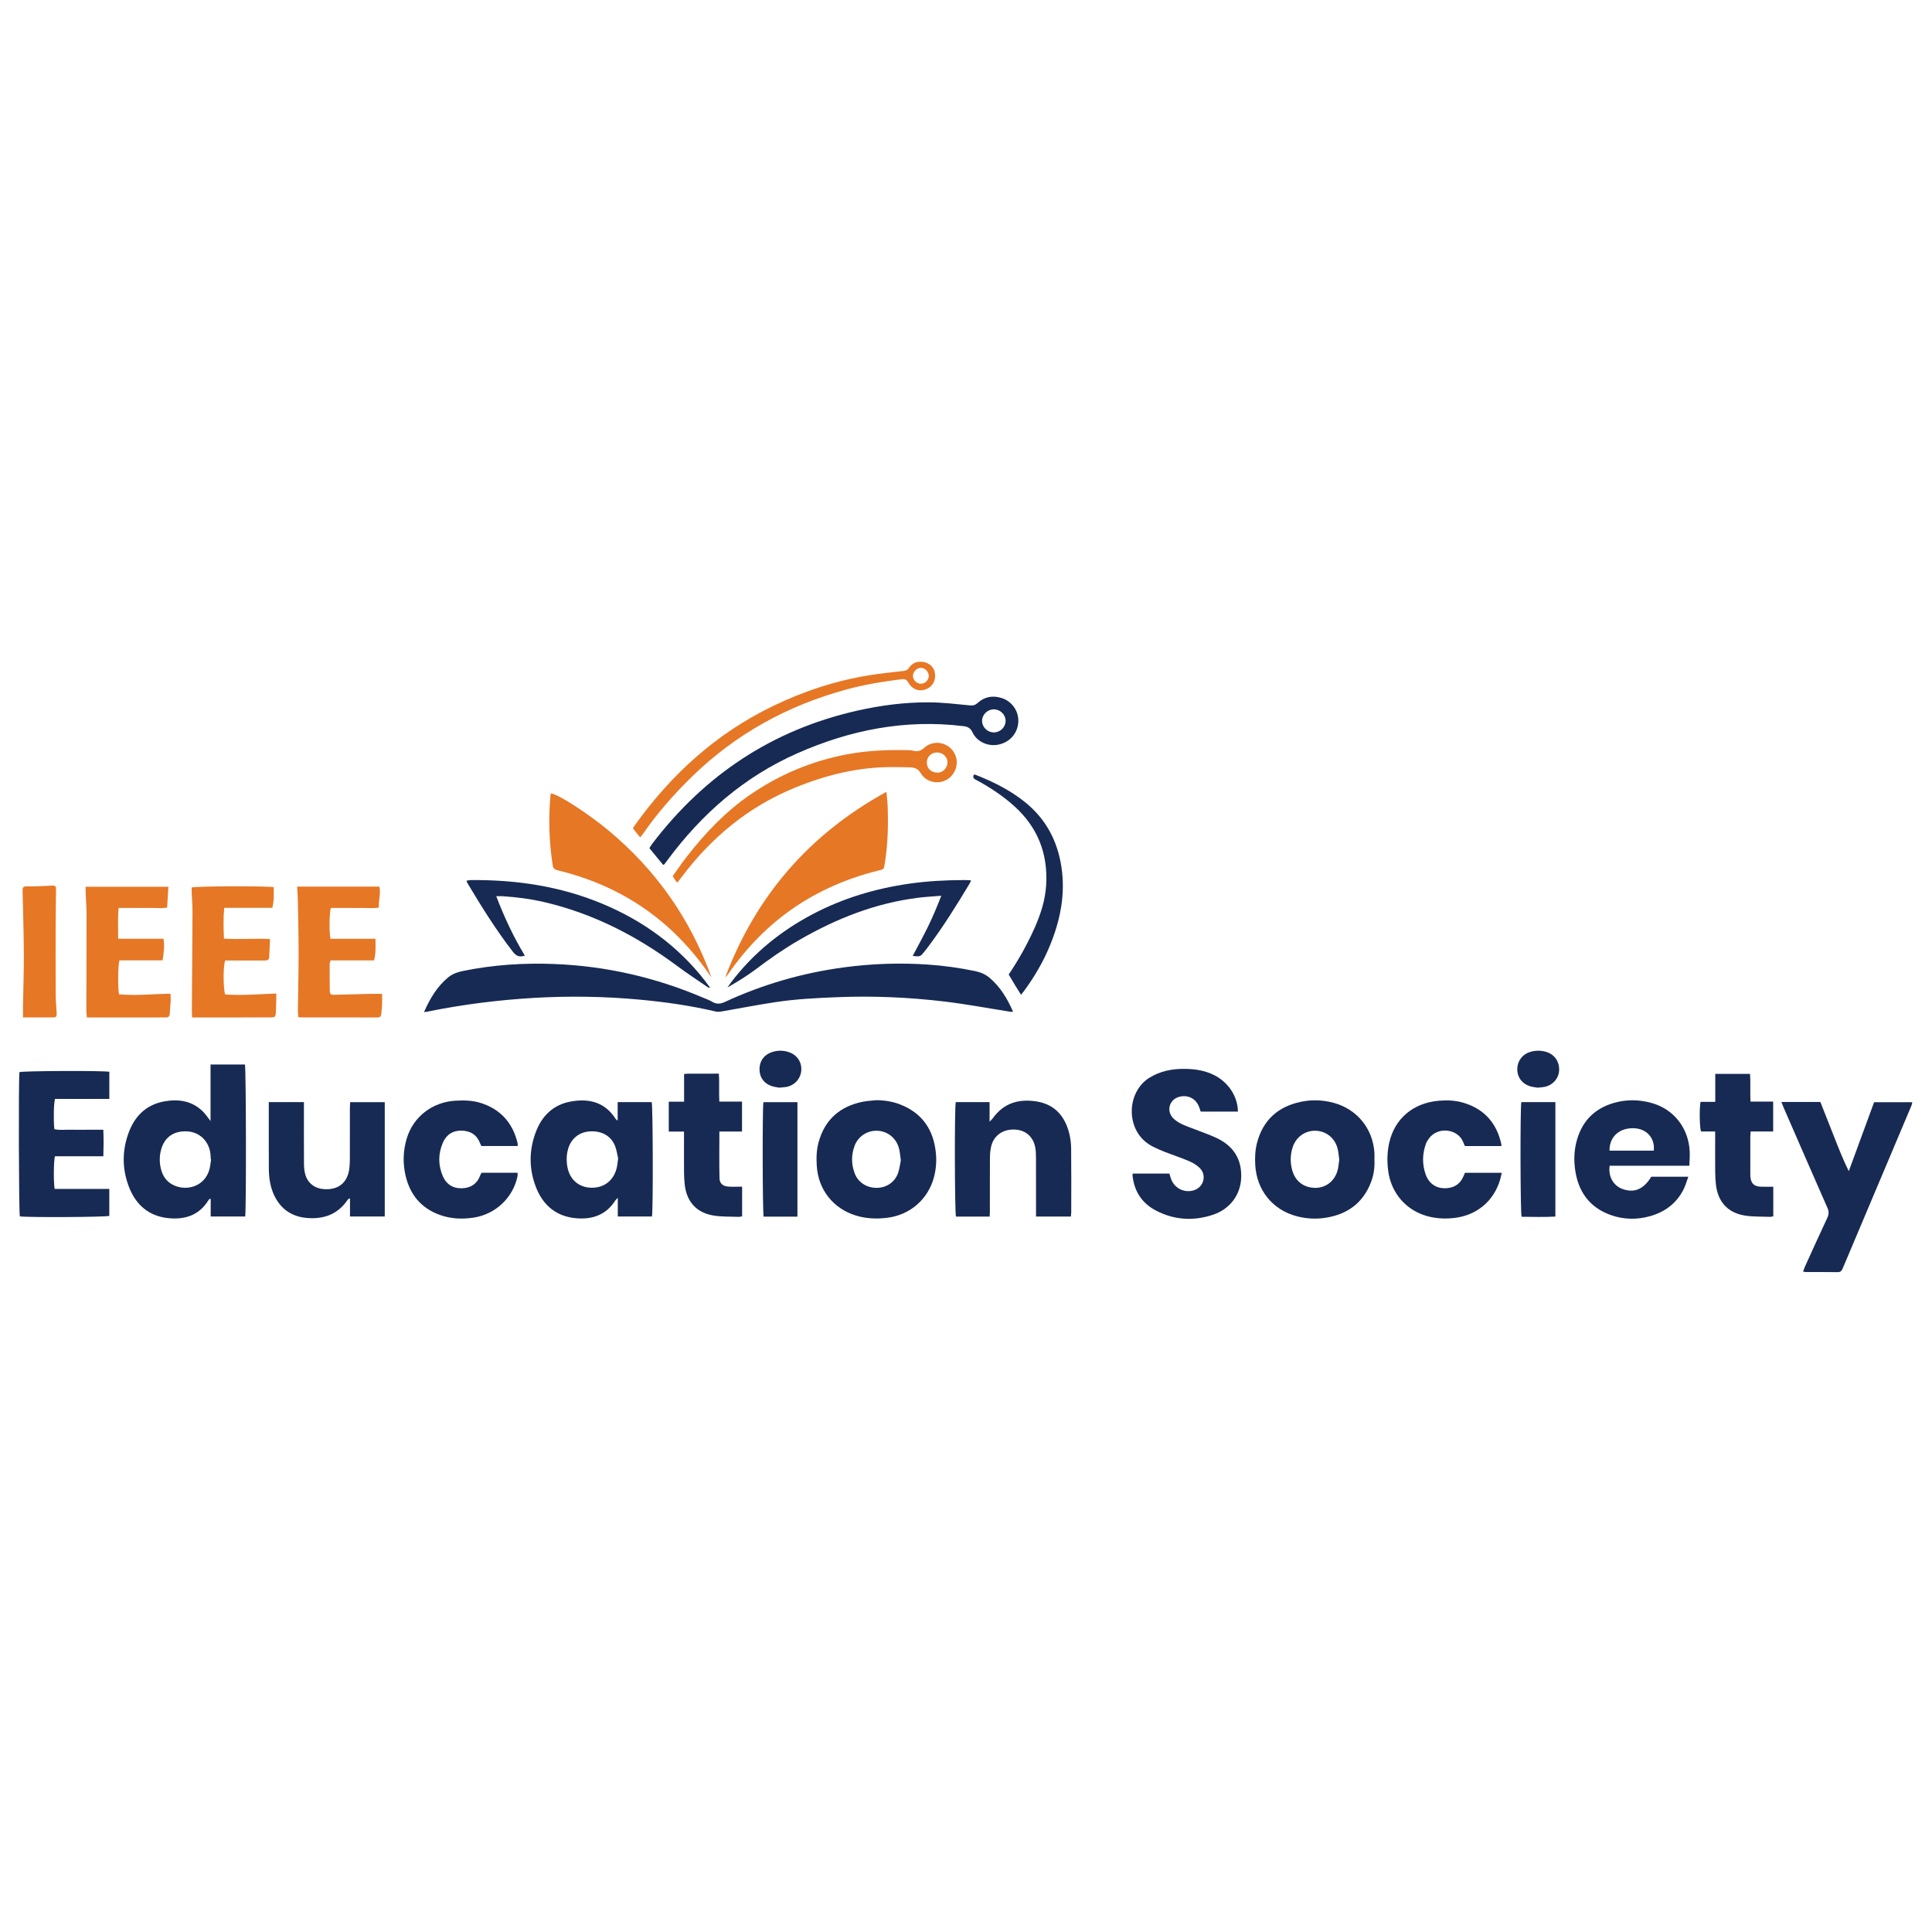 <?xml version="1.0" encoding="iso-8859-1"?>
<!-- Generator: Adobe Illustrator 26.0.1, SVG Export Plug-In . SVG Version: 6.00 Build 0)  -->
<svg version="1.1" id="Layer_1" xmlns="http://www.w3.org/2000/svg" xmlns:xlink="http://www.w3.org/1999/xlink" x="0px" y="0px"
	 viewBox="0 0 1080 1080" style="enable-background:new 0 0 1080 1080;" xml:space="preserve">
<g>
	<g>
		<path style="fill:#E67725;" d="M47.876,495.692c15.634,0,30.779,0,46.267,0c-0.24,3.928-0.464,7.612-0.709,11.631
			c-3.044,0.615-6.045,0.156-9.006,0.219c-2.915,0.062-5.832,0.001-8.749-0.002c-3.006-0.003-6.011-0.001-9.364-0.001
			c-0.553,5.808-0.219,11.339-0.251,17.226c8.609,0,16.879,0,25.325,0c0.745,4.154,0.105,7.894-0.48,12.077
			c-8.161,0-16.222,0-24.126,0c-0.856,2.527-0.977,15.151-0.256,18.976c9.408,0.89,18.911-0.168,28.738-0.359
			c0.074,1.42,0.226,2.522,0.17,3.614c-0.128,2.491-0.415,4.975-0.526,7.467c-0.07,1.566-0.745,2.272-2.314,2.221
			c-1.352-0.044-2.708-0.002-4.062-0.002c-12.082,0.001-24.164,0-36.247,0c-1.129,0-2.257,0-3.723,0
			c-0.119-1.47-0.301-2.661-0.298-3.852c0.036-17.999,0.129-35.997,0.126-53.996c-0.001-3.842-0.345-7.683-0.506-11.526
			C47.837,498.266,47.876,497.143,47.876,495.692z"/>
		<path style="fill:#E67725;" d="M166.095,495.626c15.527,0,30.595,0,46.003,0c0.812,3.89-0.514,7.617-0.319,11.699
			c-3.204,0.582-6.204,0.163-9.17,0.219c-2.915,0.055-5.832-0.001-8.749-0.004c-3.004-0.003-6.009-0.001-8.898-0.001
			c-0.878,2.541-1.011,13.563-0.232,17.254c8.183,0,16.45,0,25.152,0c0.024,4.14,0.331,7.91-0.775,12.054c-8.123,0-16.192,0-24.32,0
			c-0.233,0.966-0.492,1.545-0.493,2.125c-0.014,4.786-0.027,9.572,0.057,14.357c0.043,2.45,0.336,2.78,2.706,2.743
			c6.553-0.104,13.105-0.338,19.658-0.49c2.158-0.05,4.318-0.008,6.882-0.008c0,2.31,0.057,4.349-0.018,6.384
			c-0.058,1.556-0.347,3.103-0.415,4.659c-0.07,1.589-0.84,2.248-2.381,2.142c-0.415-0.029-0.833,0-1.25,0
			c-13.228,0-26.455,0.003-39.683-0.006c-0.92-0.001-1.84-0.089-3.105-0.155c-0.08-1.332-0.226-2.529-0.212-3.723
			c0.122-10.504,0.38-21.007,0.384-31.511c0.003-9.984-0.23-19.968-0.404-29.951C166.468,500.941,166.252,498.472,166.095,495.626z"
			/>
		<path style="fill:#E67725;" d="M150.964,524.921c-0.177,3.703-0.346,6.909-0.477,10.116c-0.073,1.782-1.279,1.874-2.617,1.872
			c-5.522-0.009-11.044-0.001-16.566,0c-1.86,0-3.719,0-5.427,0c-1.167,2.924-1.135,15.552-0.024,18.994
			c9.354,0.656,18.781-0.135,28.6-0.52c0,1.355,0.022,2.345-0.004,3.334c-0.062,2.289-0.125,4.578-0.228,6.865
			c-0.131,2.91-0.377,3.166-3.34,3.171c-11.982,0.017-23.964,0.008-35.945,0.008c-2.381,0-4.762,0-7.557,0
			c-0.048-1.896-0.132-3.508-0.122-5.118c0.116-18,0.277-35.999,0.347-53.999c0.014-3.636-0.312-7.273-0.464-10.91
			c-0.038-0.907-0.006-1.817-0.006-2.623c2.634-0.79,42.189-0.921,45.869-0.163c0.06,3.69,0.27,7.458-0.777,11.545
			c-8.883,0-17.687,0-26.89,0c-0.57,5.879-0.382,11.401-0.141,17.203C133.884,525.245,142.275,524.482,150.964,524.921z"/>
		<path style="fill:#E67725;" d="M12.848,568.745c0-2.549-0.032-4.704,0.006-6.858c0.165-9.453,0.525-18.906,0.483-28.358
			c-0.051-11.428-0.437-22.854-0.678-34.281c-0.013-0.623-0.029-1.247-0.035-1.87c-0.013-1.288,0.636-1.902,1.918-1.891
			c1.561,0.013,3.123,0.055,4.682,0.002c3.116-0.105,6.234-0.215,9.344-0.421c2.34-0.154,2.753,0.085,2.741,2.504
			c-0.031,6.34-0.187,12.679-0.202,19.019c-0.031,13.096-0.04,26.193,0.025,39.289c0.017,3.423,0.332,6.845,0.521,10.267
			c0.073,1.328,0.084,2.596-1.772,2.597C24.381,568.746,18.881,568.745,12.848,568.745z"/>
	</g>
	<g>
		<path style="fill:#E67725;" d="M495.518,442.641c0.284,3.242,0.605,5.691,0.695,8.148c0.396,10.834,0.088,21.635-1.697,32.358
			c-0.458,2.752-0.443,2.751-3.149,3.415c-35.26,8.65-63.359,27.732-84.059,57.59c-0.525,0.758-1.089,1.489-1.846,2.057
			C422.595,500.905,452.218,466.416,495.518,442.641z"/>
		<path style="fill:#E67725;" d="M397.74,546.4c-0.476-0.662-0.964-1.316-1.427-1.986c-20.696-29.959-48.812-49.149-84.161-57.807
			c-1.62-0.397-2.847-0.712-3.163-2.736c-2.05-13.114-2.45-26.269-1.244-39.479c0.027-0.299,0.174-0.587,0.263-0.874
			c4.051,0.505,20.285,10.883,31.993,20.595C366.688,486.25,385.947,513.654,397.74,546.4z"/>
		<path style="fill:#E67725;" d="M378.646,493.39c-0.528-0.614-0.959-1.045-1.304-1.537c-0.412-0.587-0.749-1.225-1.289-2.124
			c2.587-3.587,5.083-7.289,7.822-10.802c10.285-13.192,21.706-25.249,35.592-34.761c16.424-11.251,34.368-18.783,53.993-22.485
			c11.636-2.195,23.312-2.641,35.075-2.303c0.721,0.021,1.446,0.16,2.153,0.318c2.265,0.505,4.043,0.093,5.907-1.618
			c4.689-4.302,11.912-3.559,15.817,1.309c3.83,4.775,3.003,11.734-1.854,15.591c-4.919,3.906-12.567,2.801-15.821-2.708
			c-1.461-2.474-3.326-3.19-5.758-3.312c-2.702-0.136-5.413-0.073-8.12-0.129c-19.88-0.408-38.738,4.194-56.975,11.707
			c-25.802,10.63-46.415,27.824-63.05,50.008C380.159,491.445,379.461,492.332,378.646,493.39z M523.823,431.852
			c3.135,0.344,5.76-2.576,5.841-5.58c0.083-3.078-2.644-5.655-5.809-5.642c-3.309,0.014-5.741,2.39-5.747,5.616
			C518.101,429.511,520.481,431.845,523.823,431.852z"/>
		<path style="fill:#E67725;" d="M357.857,468.11c-1.359-1.674-2.592-3.191-4.038-4.972c0.112-0.203,0.437-0.955,0.902-1.607
			c20.378-28.529,45.587-51.501,77.366-66.849c17.22-8.317,35.229-14.261,54.151-17.249c6.25-0.987,12.549-1.681,18.84-2.37
			c1.383-0.151,2.282-0.57,3.055-1.717c1.334-1.98,3.173-3.236,5.663-3.418c4.221-0.309,7.763,1.941,8.655,5.565
			c1.051,4.27-0.836,8.188-4.7,9.761c-3.784,1.54-7.712,0.232-9.882-3.546c-0.896-1.56-1.81-2.268-3.682-2.041
			c-10.32,1.253-20.561,2.934-30.602,5.643c-33.103,8.931-62.238,24.897-86.855,48.907c-10.016,9.77-19.192,20.231-27.17,31.73
			C359.101,466.61,358.562,467.219,357.857,468.11z M514.75,382.21c2.334,0.016,4.395-1.991,4.434-4.317
			c0.038-2.317-1.948-4.453-4.227-4.547c-2.378-0.097-4.643,2.11-4.618,4.499C510.364,380.172,512.408,382.194,514.75,382.21z"/>
	</g>
	<g>
		<path style="fill:#172A53;" d="M859.474,608.014c-1.197-0.227-2.875-0.359-4.425-0.875c-4.411-1.467-6.994-5.194-6.887-9.65
			c0.107-4.461,2.867-8.145,7.225-9.46c2.943-0.888,5.949-0.898,8.901-0.025c4.702,1.389,7.483,5.394,7.273,10.325
			c-0.193,4.517-3.557,8.337-8.226,9.263C862.222,607.813,861.071,607.846,859.474,608.014z"/>
		<path style="fill:#172A53;" d="M435.518,608.01c-1.233-0.256-2.8-0.414-4.25-0.912c-4.312-1.482-6.711-4.948-6.703-9.424
			c0.009-4.469,2.427-7.941,6.706-9.451c3.229-1.139,6.518-1.168,9.761-0.053c4.593,1.579,7.258,5.614,6.881,10.281
			c-0.372,4.604-3.711,8.293-8.365,9.153C438.33,607.828,437.076,607.859,435.518,608.01z"/>
		<path style="fill:#172A53;" d="M117.691,595.075c6.671,0,12.962,0,19.229,0c0.641,2.358,0.785,81.19,0.144,84.959
			c-6.259,0-12.557,0-19.284,0c0-3.291,0-6.53,0-9.768c-0.203-0.044-0.406-0.087-0.609-0.131c-0.231,0.288-0.495,0.556-0.689,0.868
			c-5.105,8.224-12.854,10.818-21.995,9.985c-10.951-0.997-18.294-7.14-22.246-17.103c-4.108-10.357-4.095-21.008-0.062-31.391
			c3.547-9.132,10.126-15.225,20.037-16.881c8.062-1.347,15.604-0.103,21.586,6.122c1.257,1.308,2.264,2.855,3.889,4.936
			C117.691,615.722,117.691,605.51,117.691,595.075z M117.995,648.129c-0.056-0.011-0.112-0.022-0.167-0.033
			c-0.06-1.035-0.067-2.077-0.19-3.105c-0.866-7.212-6.167-12.241-13.203-12.556c-7.688-0.344-12.951,3.667-14.605,11.133
			c-0.802,3.62-0.669,7.224,0.38,10.765c0.98,3.306,2.902,5.992,5.927,7.711c7.442,4.228,18.232,1.608,20.959-8.418
			C117.581,651.844,117.705,649.964,117.995,648.129z"/>
		<path style="fill:#172A53;" d="M345.277,626.426c0-3.676,0-6.923,0-10.326c6.601,0,12.813,0,19.029,0
			c0.681,2.219,0.846,60.283,0.144,63.93c-6.244,0-12.522,0-19.101,0c0-3.389,0-6.57,0-10.48c-0.806,0.89-1.167,1.191-1.409,1.569
			c-5.04,7.889-12.564,10.606-21.475,9.925c-11.07-0.847-18.636-6.874-22.684-16.97c-4.189-10.447-4.185-21.194-0.092-31.682
			c3.423-8.77,9.672-14.825,19.189-16.597c10.32-1.922,19.271,0.261,25.308,9.733C344.327,625.749,344.605,625.882,345.277,626.426z
			 M345.544,647.616c-0.484-2.019-0.791-4.745-1.793-7.187c-2.289-5.581-7.606-8.416-14.154-7.965
			c-5.854,0.403-10.325,4.009-11.993,9.701c-0.983,3.353-1.039,6.788-0.416,10.175c1.306,7.11,6.395,11.446,13.355,11.607
			c7.094,0.164,12.519-4.024,14.198-11.044C345.099,651.404,345.214,649.845,345.544,647.616z"/>
		<path style="fill:#172A53;" d="M692.007,621.385c-7.035,0-13.871,0-20.818,0c-0.32-0.945-0.577-1.831-0.917-2.685
			c-1.819-4.578-6.036-6.762-10.842-5.638c-5.598,1.309-7.682,7.73-3.711,11.921c1.387,1.464,3.245,2.621,5.092,3.481
			c3.008,1.401,6.193,2.422,9.287,3.642c3.384,1.334,6.833,2.541,10.11,4.102c9.292,4.426,14.035,11.774,13.624,22.168
			c-0.379,9.573-6.229,17.512-15.856,20.71c-10.834,3.598-21.602,2.934-31.795-2.379c-7.86-4.097-12.169-10.807-13.102-19.636
			c-0.031-0.288,0.083-0.592,0.154-1.044c6.761,0,13.498,0,20.456,0c0.28,0.916,0.542,1.893,0.875,2.846
			c1.834,5.239,7.157,8.041,12.509,6.602c5.699-1.533,7.761-8.394,3.581-12.559c-1.645-1.639-3.81-2.932-5.965-3.849
			c-4.491-1.912-9.154-3.418-13.706-5.194c-2.321-0.905-4.609-1.93-6.82-3.077c-15.295-7.934-14.766-30.082-1.774-38.242
			c6.152-3.864,12.87-5.134,19.971-5.052c5.677,0.065,11.195,0.9,16.338,3.483C686.652,604.978,691.91,612.888,692.007,621.385z"/>
		<path style="fill:#172A53;" d="M995.792,615.998c7.529,0,14.496,0,21.802,0c2.519,6.381,5.067,12.823,7.604,19.269
			c2.543,6.461,5.076,12.927,8.274,19.44c4.699-12.8,9.398-25.6,14.16-38.571c7.069,0,14.11,0,21.368,0
			c-0.165,0.653-0.25,1.344-0.51,1.961c-12.77,30.26-25.556,60.513-38.329,90.771c-0.552,1.308-1.109,2.303-2.866,2.272
			c-6.037-0.105-12.077-0.049-18.115-0.068c-0.296-0.001-0.592-0.13-1.221-0.278c0.317-0.885,0.553-1.728,0.912-2.516
			c4.178-9.177,8.324-18.368,12.604-27.497c0.916-1.954,0.954-3.577,0.077-5.568c-8.171-18.549-16.249-37.138-24.347-55.719
			C996.758,618.474,996.368,617.428,995.792,615.998z"/>
		<path style="fill:#172A53;" d="M30.539,664.616c10.191,0,20.265,0,30.559,0c0,5.172,0,10.112,0,15.071
			c-2.075,0.689-45.357,0.944-50.001,0.279c-0.581-2.251-0.788-76.108-0.226-80.64c2.195-0.713,46.25-0.915,50.244-0.192
			c0,4.904,0,9.85,0,15.157c-10.171,0-20.326,0-30.373,0c-0.737,2.568-0.898,12.397-0.344,16.931c2.89,0.669,5.89,0.224,8.853,0.301
			c3.018,0.079,6.039,0.017,9.059,0.017c3.014,0,6.029,0,9.454,0c0.196,4.975,0.178,9.786,0.01,14.815c-9.25,0-18.187,0-27.058,0
			C29.996,648.781,29.866,660.62,30.539,664.616z"/>
		<path style="fill:#172A53;" d="M768.314,648.328c0.241,4.422-0.426,8.738-2.038,12.839c-4.481,11.403-13.111,17.607-25.026,19.536
			c-5.521,0.894-11.018,0.601-16.411-0.829c-13.539-3.591-22.398-14.634-23.156-28.779c-0.224-4.169-0.046-8.315,1.037-12.38
			c3.364-12.627,11.681-20.062,24.289-22.763c6.179-1.323,12.417-1.124,18.554,0.548c13.011,3.545,21.821,14.3,22.74,27.775
			C768.394,645.62,768.314,646.977,768.314,648.328z M748.662,648.282c-0.275-1.93-0.408-4.013-0.887-6.013
			c-1.427-5.962-6.328-9.968-12.233-10.173c-5.906-0.205-11.058,3.446-12.946,9.269c-1.415,4.364-1.427,8.792-0.128,13.175
			c1.823,6.15,6.887,9.684,13.363,9.464c5.868-0.2,10.652-4.272,12.022-10.341C748.24,651.955,748.382,650.192,748.662,648.282z"/>
		<path style="fill:#172A53;" d="M489.859,615.008c4.661,0.034,9.181,0.75,13.481,2.444c12.303,4.847,18.564,14.214,19.825,27.111
			c0.437,4.466,0.115,8.924-1.024,13.309c-3.229,12.426-13.294,21.233-26.029,22.858c-5.969,0.761-11.838,0.541-17.608-1.219
			c-12.734-3.885-21.091-14.457-21.926-27.771c-0.281-4.477-0.169-8.936,1.044-13.308c3.495-12.588,11.867-19.909,24.506-22.523
			C484.659,615.385,487.28,615.297,489.859,615.008z M503.564,648.633c-0.336-2.364-0.465-4.344-0.916-6.247
			c-1.392-5.88-6.043-9.851-11.841-10.272c-5.602-0.407-10.998,2.913-13.026,8.256c-1.949,5.135-1.947,10.387-0.014,15.526
			c1.927,5.123,6.803,8.193,12.465,8.116c5.44-0.074,10.107-3.273,11.858-8.462C502.875,653.224,503.135,650.721,503.564,648.633z"
			/>
		<path style="fill:#172A53;" d="M195.742,616.104c6.551,0,12.846,0,19.337,0c0,21.346,0,42.517,0,63.918c-6.43,0-12.719,0-19.428,0
			c0-3.324,0-6.578,0-10.168c-0.712,0.378-1.045,0.442-1.176,0.639c-5.472,8.24-13.343,11.164-22.908,10.355
			c-8.665-0.732-14.811-5.129-18.436-12.941c-1.038-2.238-1.744-4.691-2.201-7.121c-0.477-2.538-0.63-5.166-0.645-7.757
			c-0.065-11.135-0.028-22.27-0.028-33.405c0-1.12,0-2.24,0-3.521c6.641,0,12.938,0,19.641,0c0,1.22,0,2.331,0,3.443
			c0,10.407-0.037,20.813,0.033,31.219c0.013,1.952,0.201,3.975,0.745,5.838c1.411,4.833,5.29,7.764,10.324,8.132
			c8.201,0.599,13.389-3.648,14.305-11.758c0.175-1.547,0.264-3.111,0.268-4.667c0.024-9.574,0.007-19.148,0.019-28.722
			C195.594,618.475,195.686,617.362,195.742,616.104z"/>
		<path style="fill:#172A53;" d="M553.23,680.071c-6.456,0-12.66,0-18.84,0c-0.722-2.374-0.849-60.576-0.127-63.975
			c6.171,0,12.38,0,18.915,0c0,3.395,0,6.775,0,10.929c0.977-1.027,1.477-1.442,1.843-1.953c6.094-8.531,14.602-10.939,24.485-9.346
			c9.865,1.59,15.52,7.918,18.044,17.217c0.782,2.881,1.186,5.948,1.22,8.935c0.137,11.966,0.064,23.935,0.054,35.902
			c-0.001,0.703-0.131,1.407-0.217,2.28c-6.45,0-12.75,0-19.464,0c0-1.253,0-2.363,0-3.472c0-9.782,0.026-19.565-0.022-29.347
			c-0.01-2.069-0.053-4.188-0.49-6.195c-1.359-6.237-5.965-9.726-12.387-9.629c-6.307,0.095-11.054,3.848-12.287,9.912
			c-0.411,2.022-0.568,4.126-0.58,6.194c-0.058,9.99-0.025,19.981-0.031,29.971C553.345,678.216,553.283,678.939,553.23,680.071z"/>
		<path style="fill:#172A53;" d="M944.356,651.647c-15.287,0-29.938,0-44.537,0c-0.89,5.99,2.023,11.128,7.137,12.994
			c6.586,2.402,11.855,0.181,16.121-6.843c6.697,0,13.431,0,20.705,0c-0.93,2.527-1.547,4.836-2.593,6.932
			c-3.898,7.809-10.307,12.686-18.6,15.063c-7.405,2.122-14.894,2.007-22.14-0.573c-11.996-4.271-18.323-13.219-19.977-25.585
			c-0.65-4.858-0.552-9.774,0.578-14.591c2.7-11.517,9.639-19.174,21.058-22.487c7.054-2.046,14.22-1.945,21.28,0.052
			c12.359,3.496,20.568,14.05,21.173,27.14C944.675,646.211,944.443,648.689,944.356,651.647z M899.733,643.223
			c8.414,0,16.58,0,24.722,0c0.819-6.868-3.841-12.169-10.82-12.52C905.37,630.287,899.613,635.387,899.733,643.223z"/>
		<path style="fill:#172A53;" d="M839.273,640.645c-6.819,0-13.562,0-20.386,0c-0.299-0.693-0.609-1.334-0.857-1.998
			c-2.84-7.598-14.142-9.187-19.244-2.226c-0.729,0.995-1.396,2.103-1.796,3.26c-1.929,5.589-2.005,11.266-0.038,16.825
			c2.062,5.828,6.997,8.534,13.085,7.532c3.419-0.563,5.946-2.378,7.548-5.441c0.479-0.915,0.851-1.886,1.343-2.991
			c6.702,0,13.425,0,20.573,0c-0.358,1.488-0.602,2.778-0.979,4.027c-3.61,11.963-13.125,19.77-25.534,21.211
			c-5.151,0.598-10.207,0.346-15.17-1.021c-11.968-3.299-20.256-13.089-21.827-25.444c-0.663-5.216-0.568-10.372,0.579-15.505
			c3.012-13.475,13.33-22.384,27.928-23.562c4.576-0.369,9.161-0.195,13.623,1.15c11.665,3.517,18.557,11.378,21.144,23.158
			C839.327,639.902,839.273,640.211,839.273,640.645z"/>
		<path style="fill:#172A53;" d="M289.384,640.613c-6.779,0-13.512,0-20.302,0c-0.22-0.461-0.479-0.913-0.659-1.395
			c-1.777-4.754-5.319-7.05-10.277-7.185c-5.023-0.137-8.666,2.28-10.602,6.786c-2.664,6.202-2.65,12.599,0.056,18.792
			c1.92,4.395,5.522,6.727,10.387,6.648c4.929-0.081,8.561-2.277,10.388-7.034c0.149-0.387,0.312-0.771,0.502-1.139
			c0.092-0.179,0.261-0.319,0.432-0.52c6.608,0,13.25,0,20,0c0,0.746,0.103,1.369-0.015,1.948
			c-2.461,12.016-12.327,21.302-24.543,23.145c-6.383,0.963-12.693,0.701-18.797-1.479c-10.475-3.74-16.755-11.305-19.236-21.991
			c-1.601-6.898-1.401-13.858,0.622-20.67c3.627-12.212,14.278-20.474,27.249-21.221c4.798-0.276,9.59-0.195,14.228,1.291
			c11.199,3.59,17.904,11.281,20.557,22.626C289.464,639.604,289.384,640.033,289.384,640.613z"/>
		<path style="fill:#172A53;" d="M373.843,615.858c2.856,0,5.521,0,8.566,0c0-5.338,0-10.382,0-15.482
			c1.102-0.086,1.82-0.189,2.539-0.191c5.512-0.014,11.024-0.008,16.877-0.008c0.412,5.192-0.015,10.253,0.285,15.617
			c4.235,0,8.346,0,12.682,0c0,5.674,0,11.002,0,16.727c-4.242,0-8.345,0-12.658,0c0,8.993-0.133,17.598,0.074,26.194
			c0.07,2.913,1.968,4.401,4.98,4.606c2.469,0.168,4.959,0.034,7.661,0.034c0,5.702,0,11.044,0,16.595
			c-0.703,0.1-1.396,0.307-2.079,0.278c-4.772-0.205-9.631,0.039-14.292-0.801c-9.36-1.686-14.683-7.841-15.718-17.282
			c-0.249-2.269-0.364-4.562-0.382-6.846c-0.051-6.344-0.018-12.688-0.018-19.033c0-1.117,0-2.234,0-3.715c-2.983,0-5.636,0-8.516,0
			C373.843,626.845,373.843,621.503,373.843,615.858z"/>
		<path style="fill:#172A53;" d="M958.79,632.492c-3.047,0-5.521,0-7.913,0c-0.812-2.366-0.979-12.522-0.271-16.557
			c2.565,0,5.214,0,8.237,0c0-5.418,0-10.461,0-15.624c6.616,0,12.841,0,19.422,0c0.404,5.057-0.026,10.117,0.275,15.479
			c4.23,0,8.34,0,12.679,0c0,5.672,0,10.999,0,16.723c-4.23,0-8.332,0-12.588,0c-0.082,1.289-0.189,2.198-0.191,3.107
			c-0.014,6.759-0.008,13.518-0.005,20.276c0,0.624-0.01,1.25,0.046,1.87c0.34,3.771,1.963,5.408,5.757,5.603
			c2.266,0.117,4.544,0.021,7.039,0.021c0,5.665,0,11.006,0,16.556c-0.696,0.101-1.388,0.313-2.07,0.283
			c-4.77-0.205-9.626,0.03-14.289-0.802c-9.318-1.663-14.659-7.836-15.708-17.286c-0.263-2.372-0.381-4.769-0.402-7.156
			c-0.055-6.238-0.019-12.478-0.019-18.716C958.79,635.152,958.79,634.035,958.79,632.492z"/>
		<path style="fill:#172A53;" d="M850.429,616.092c6.268,0,12.563,0,19.038,0c0,21.33,0,42.496,0,63.981
			c-6.368,0.351-12.658,0.161-18.894,0.105C849.863,677.637,849.757,619.346,850.429,616.092z"/>
		<path style="fill:#172A53;" d="M445.775,680.101c-6.513,0-12.716,0-18.885,0c-0.639-2.441-0.758-60.5-0.132-63.997
			c6.252,0,12.536,0,19.017,0C445.775,637.43,445.775,658.583,445.775,680.101z"/>
	</g>
	<g>
		<path style="fill:#172A53;" d="M237.011,565.773c3.391-7.661,7.327-14.295,13.521-19.401c2.41-1.987,5.185-2.955,8.189-3.571
			c16.921-3.47,34.003-4.601,51.252-3.913c28.93,1.154,56.647,7.526,83.24,18.895c1.626,0.695,3.335,1.265,4.833,2.176
			c2.457,1.494,4.578,1.33,7.226,0.104c21.102-9.768,43.207-16.154,66.273-19.27c15.645-2.114,31.33-2.656,47.063-1.599
			c8.936,0.601,17.802,1.834,26.578,3.679c3.023,0.635,5.727,1.79,8.089,3.801c5.932,5.052,9.793,11.501,13.037,18.889
			c-0.755,0-1.201,0.058-1.628-0.008c-12.231-1.918-24.415-4.224-36.7-5.692c-19.875-2.375-39.847-3.242-59.878-2.439
			c-11.558,0.464-23.11,1.046-34.549,2.763c-9.974,1.497-19.878,3.458-29.821,5.165c-1.191,0.204-2.498,0.369-3.645,0.099
			c-14.011-3.299-28.211-5.32-42.532-6.649c-19.644-1.822-39.31-2.122-58.992-0.976c-20.083,1.17-40.004,3.687-59.725,7.705
			C238.45,565.613,238.045,565.64,237.011,565.773z"/>
		<path style="fill:#172A53;" d="M370.729,483.508c-2.526-3.073-5.075-6.173-7.725-9.396c0.557-0.86,1.004-1.662,1.554-2.385
			c29.34-38.567,67.328-63.822,114.815-74.506c13.256-2.982,26.67-4.702,40.236-4.605c7.471,0.053,14.944,0.961,22.396,1.686
			c1.801,0.175,3.031-0.027,4.419-1.292c3.947-3.597,8.648-4.4,13.675-2.75c5.783,1.898,9.539,7.557,9.132,13.457
			c-0.43,6.237-4.643,11.079-10.854,12.474c-5.82,1.307-12.158-1.358-14.743-6.8c-1.193-2.511-2.785-3.188-5.212-3.485
			c-32.426-3.961-63.236,2.156-92.801,15.228c-29.661,13.115-53.273,33.74-72.469,59.634c-0.557,0.752-1.101,1.514-1.673,2.255
			C371.366,483.17,371.151,483.241,370.729,483.508z M555.492,396.529c-3.601,0.042-6.596,3.078-6.507,6.596
			c0.087,3.411,3.025,6.261,6.497,6.303c3.608,0.043,6.657-2.91,6.657-6.448C562.14,399.445,559.092,396.487,555.492,396.529z"/>
		<path style="fill:#172A53;" d="M260.774,492.302c0.999-0.136,1.783-0.33,2.568-0.336c25.351-0.21,50.009,3.455,73.531,13.304
			c22.72,9.514,42.067,23.535,57.26,43.049c0.928,1.192,1.791,2.436,2.792,3.802c-0.539,0-0.777,0.076-0.904-0.011
			c-5.826-4.012-11.767-7.87-17.436-12.093c-22.459-16.726-46.884-29.315-74.299-35.726c-7.622-1.782-15.36-2.777-23.162-3.296
			c-1.101-0.073-2.21-0.01-3.721-0.01c4.492,11.714,9.589,22.684,15.977,33.204c-3.014,1.049-4.858,0.205-6.611-2.06
			c-9.451-12.211-17.589-25.277-25.498-38.5C261.075,493.3,260.995,492.903,260.774,492.302z"/>
		<path style="fill:#172A53;" d="M542.85,492.127c-0.436,0.936-0.607,1.408-0.86,1.831c-7.338,12.228-14.858,24.337-23.472,35.728
			c-0.565,0.747-1.145,1.483-1.732,2.214c-2.362,2.94-2.364,2.938-6.583,2.487c2.877-5.48,5.829-10.812,8.503-16.28
			c2.679-5.476,5.036-11.106,7.481-17.38c-4.622,0.389-8.654,0.597-12.65,1.087c-24.057,2.95-46.073,11.685-66.901,23.73
			c-8.393,4.854-16.328,10.374-24.062,16.226c-4.965,3.757-10.319,7.001-15.912,10.23c0.586-0.839,1.145-1.697,1.76-2.513
			c12.308-16.326,27.773-28.919,45.799-38.427c16.923-8.926,34.972-14.331,53.884-17.056c10.232-1.474,20.509-2.017,30.828-2.048
			C540.07,491.953,541.206,492.052,542.85,492.127z"/>
		<path style="fill:#172A53;" d="M563.871,544.756c5.615-8.337,10.318-16.776,14.283-25.61c3.507-7.815,6.167-15.875,6.667-24.525
			c1.012-17.5-4.77-32.214-17.866-44.003c-6.303-5.674-13.301-10.317-20.733-14.35c-1.237-0.671-2.855-1.184-1.837-3.239
			c0.283,0.017,0.608-0.039,0.871,0.064c9.927,3.876,19.388,8.585,27.746,15.313c11.586,9.327,18.071,21.484,20.316,36.062
			c2.369,15.384-0.594,29.989-6.424,44.163c-3.776,9.179-8.789,17.672-14.687,25.648c-0.364,0.492-0.772,0.952-1.455,1.79
			c-1.244-1.99-2.383-3.772-3.482-5.58C566.141,548.633,565.052,546.752,563.871,544.756z"/>
	</g>
</g>
</svg>
